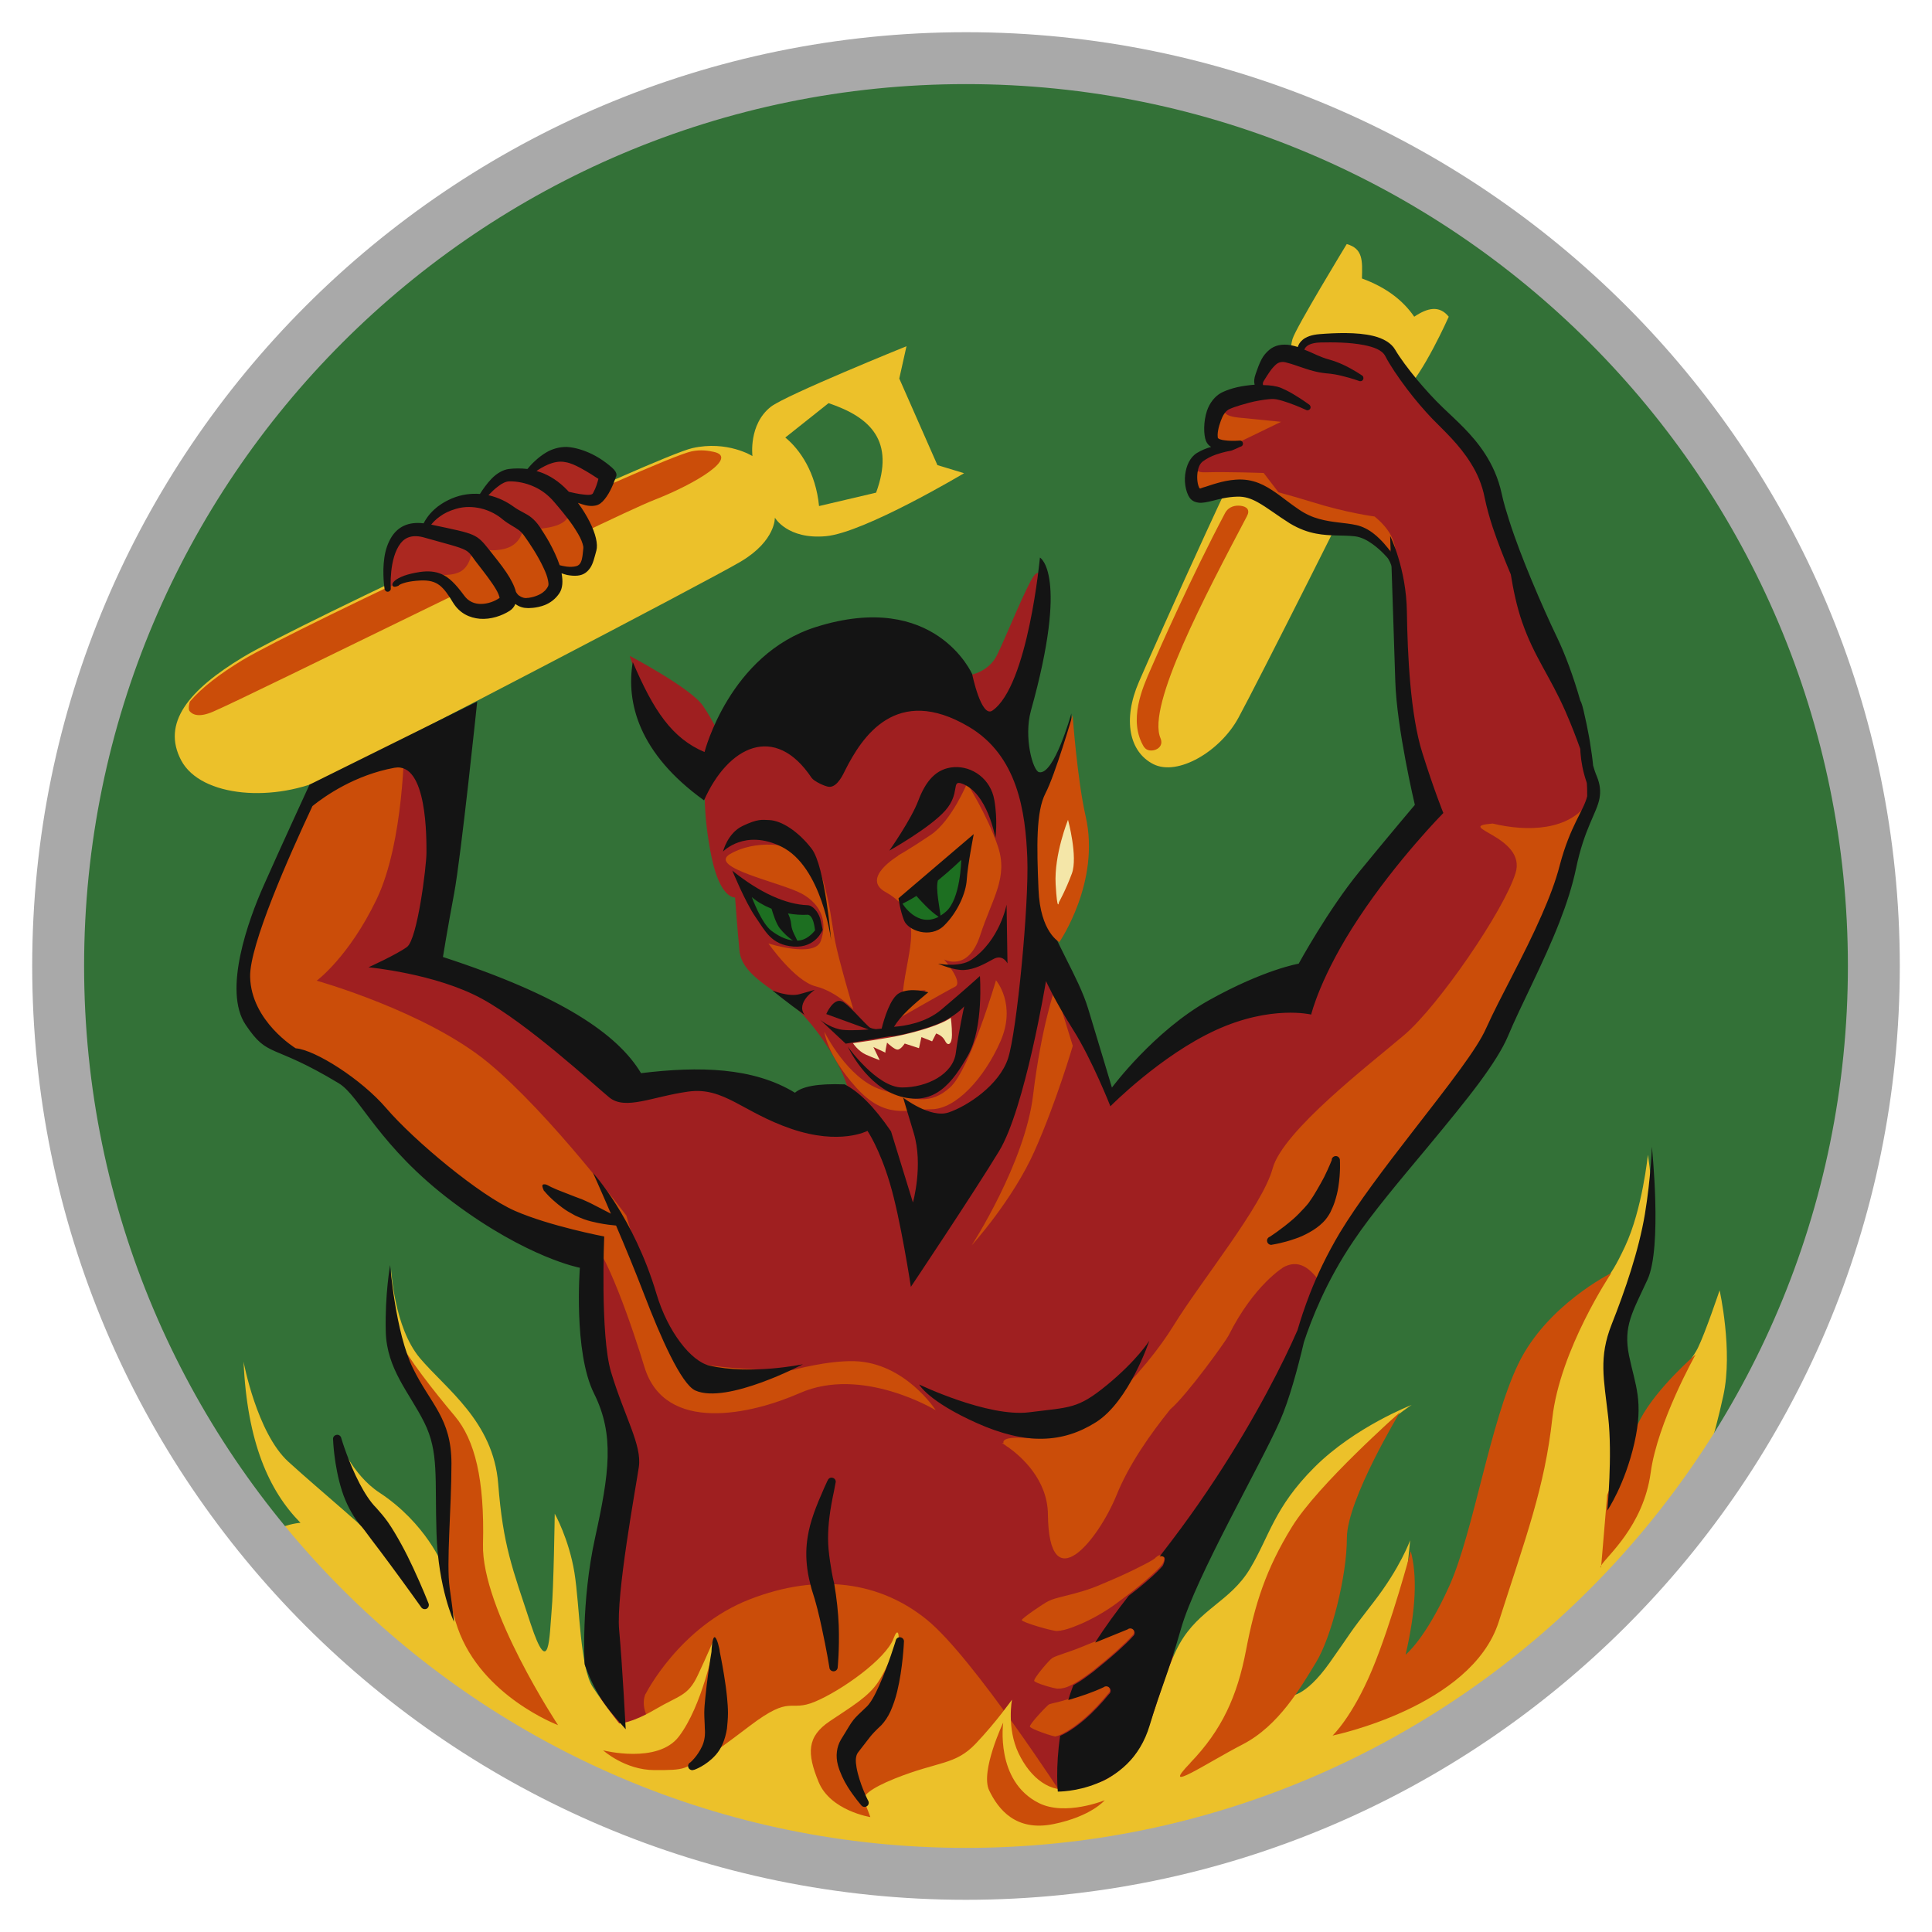 <?xml version="1.0" encoding="UTF-8"?>
<svg id="Layer_7" data-name="Layer 7" xmlns="http://www.w3.org/2000/svg" width="150" height="150" viewBox="0 0 150 150">
  <defs>
    <style>
      .cls-1 {
        fill: #ecc12a;
      }

      .cls-1, .cls-2, .cls-3, .cls-4, .cls-5, .cls-6, .cls-7, .cls-8, .cls-9 {
        stroke-width: 0px;
      }

      .cls-1, .cls-2, .cls-3, .cls-4, .cls-5, .cls-6, .cls-7, .cls-9 {
        fill-rule: evenodd;
      }

      .cls-2 {
        fill: #cb4d09;
      }

      .cls-3 {
        fill: #1d6f21;
      }

      .cls-4 {
        fill: #141414;
      }

      .cls-5 {
        fill: #f4e6a8;
      }

      .cls-6 {
        fill: #ab2820;
      }

      .cls-7 {
        fill: #a9a9a9;
      }

      .cls-8 {
        fill: #337137;
      }

      .cls-9 {
        fill: #9f1f20;
      }
    </style>
  </defs>
  <g id="squad_usa_pilot_assaulter_3_icon">
    <circle class="cls-8" cx="75" cy="75" r="69.12" transform="translate(-15.23 130.76) rotate(-76.72)"/>
    <path class="cls-1" d="m89.55,59.33c-1.88-.95-2.4-3.45-1.12-6.4,1.28-2.95,9.15-20.61,10.35-21.94,1.2-1.33,1.92-1.74,1.92-1.74,0,0-.76-1.55-.35-2.93.27-.9,4.21-7.37,4.21-7.37,1.27.35,1.22,1.3,1.18,2.67,1.88.69,3.19,1.7,4.06,2.97,1.02-.69,1.95-.91,2.68,0,0,0-2.02,4.55-3.48,5.81-1.47,1.26-2.34,1.92-2.34,1.92,0,0,.71.9-.11,2.76-.82,1.86-8.97,18.03-10.4,20.65-1.42,2.62-4.72,4.55-6.6,3.6Z"/>
    <path class="cls-2" d="m88.84,58.03c-1.3-2.07-.1-4.7.48-6.03.71-1.63,3.14-7.15,5.79-12.16.29-.54.83-.62,1.22-.57.49.06.74.33.48.81-3.21,6.1-7.79,14.72-6.71,17.23.38.89-.92,1.24-1.25.71Z"/>
    <path class="cls-9" d="m48.93,50.94s4.73,2.5,5.65,3.86c.92,1.36,1.36,2.44,1.36,2.44l19.4-4.84s1.41-.22,2.06-1.52c.65-1.3,2.39-5.65,2.93-6.25.54-.6,1.52.6.98,3.21-.54,2.61-1.63,8.86-1.63,8.86l1.59,16.9c2.07,3.47,3.59,7.14,4.99,11.89,1.14-1.55,2.16-3.04,6.16-5.95,3.33-1.62,5.94-2.45,8.17-2.85,2.92-5.34,6.18-10.06,10.29-13.16,0,0-.64-1.8-1.38-8.28-.74-6.47-1.17-11.88-1.17-11.88l-2.44-1.91s-2.95-.47-4.34-.91c-1.39-.43-3.65-2.17-3.65-2.17l-2.3-.52-2.61.48s-.74-.97-.59-1.53c.16-.56.6-1.22.6-1.22l1.8-.8s-.42-.02-.65-.93c-.22-.91.38-2.14,1.09-2.65.71-.51,2.65-.82,2.65-.82,0,0-.29-.13.02-1,.31-.87.65-1.71,1.29-1.85.65-.13,1.54-.04,1.54-.04,0,0,.22-1.2,1.31-1.31,1.09-.11,3.85.2,3.85.2,0,0,1.42.23,1.77.66.35.43,1.83,2.82,2.87,3.91,1.04,1.09,3.68,3.16,4.3,4.93.63,1.77,3.27,9.21,3.27,9.21,0,0,.94,3.55,2.19,6.19,1.25,2.64,2.81,7.46,2.81,7.46.74,1.88.76,3,.28,3.6,0,0-4.55,13.91-8.29,19.09-3.74,5.18-7.98,12.05-10.02,14.18-2.04,2.12-3.99,8.66-3.99,8.66,0,0-9.76,18.51-9.76,21.05s-1.61,14.26-1.61,14.26c0,0-2.97,3.14-12.65,2.72-9.68-.42-30.31-6.54-30.31-6.54,0,0-.59-9.59.34-14.86s2.55-6.54,1.27-9.17c-1.27-2.63-1.87-3.14-2.12-6.37-.25-3.23-.51-7.89-.51-7.89,0,0-7.13-2.12-10.87-5.35-3.74-3.23-7.47-8.15-7.47-8.15,0,0-2.63-.85-4.92-2.8-2.29-1.95-3.4-3.82-3.06-6.03.34-2.21,3.31-9.68,3.9-11.29.59-1.61,1.95-3.31,1.95-3.31l10.53-3.82-2.55,18,10.87,5.43,4.16,4.67,7.89-.42c3.55,1.47,7.04,2.54,10.36,2.38,0,0-.34-1.36-.93-2.97-.59-1.61-2.46-4.5-4.16-5.86-1.7-1.36-3.86-2.37-4.03-4.15-.17-1.78-.34-4.13-.34-4.13,0,0-1.15.15-1.83-3.16-.68-3.31-.51-5.54-.51-5.54-2.25-2.2-4.25-5.32-5.83-10.01Z"/>
    <path class="cls-2" d="m81.97,134.82c-.15.03-1.97-.58-2.01-.77-.04-.19,1.38-1.69,1.5-1.73.31-.1.62-.15.93-.24,1.19-.33,2.26-.67,3.23-1.13.15-.12.37-.09.48.06.12.15.09.37-.06.48-.56.68-1.17,1.35-1.93,2-.48.41-.99.79-1.57,1.09-.18.1-.37.19-.58.23Zm.17-3.71c-.32-.01-1.75-.43-1.84-.6-.09-.17,1.19-1.67,1.41-1.79.21-.12.49-.2.81-.32.37-.14.8-.26,1.3-.47l3.67-1.48c.15-.12.36-.09.48.05.12.15.09.36-.05.48-.27.31-.7.72-1.19,1.16-.64.58-1.35,1.15-1.88,1.58-.58.44-1.06.78-1.5,1.02-.27.14-.51.26-.74.31-.16.04-.31.06-.45.05Zm-.23-54.37l1.38,4.46s-1.27,4.35-2.97,8.17c-1.7,3.82-4.88,7.32-4.88,7.32,0,0,4.14-6.37,4.77-11.67.64-5.31,1.7-8.28,1.7-8.28Zm-17.91,3.36s1.78,3.65,4.41,4.5c2.63.85,3.82,1.19,5.35-.17,1.53-1.36,3.57-8.32,3.57-8.32,0,0,1.61,1.87.34,4.75-1.27,2.89-3.48,5.26-5.35,5.26s-3.57.85-5.86-1.7c-2.29-2.55-2.46-4.33-2.46-4.33Zm-7.3-13.8c1.8-1.06,4.77-.96,6.26.32.36.31.62.78.81,1.34.62,1.79.85,3.99,1.06,5.08.27,1.43,1.42,5.32,1.42,5.32,0,0-1.29-1.37-2.92-1.78-1.63-.41-3.67-3.33-3.67-3.33,0,0,3.6,1.15,4.07-.2.48-1.36.14-2.78-1.49-3.67-1.63-.88-7.35-2.02-5.55-3.08Zm13.03.12s.93-.51,2.55-1.61c1.61-1.1,2.8-3.99,2.8-3.99,0,0,1.53,2.38,2.38,4.84.85,2.46-.42,4.07-1.36,6.96s-2.8,1.87-2.8,1.87c0,0,1.53,1.78.85,2.12-.68.34-4.24,2.38-4.24,2.38l1.97-2.12-1.78.13c.36-3.36,1.81-5.98-1.36-7.75-1.92-1.08,1-2.81,1-2.81Zm-38.34-8.85s0,7.79-2.16,12.27c-2.16,4.48-4.64,6.3-4.64,6.3,0,0,8.51,2.39,13.32,6.37,4.81,3.98,10.72,11.87,10.72,11.87,0,0,2.53,8.91,3.38,10.5.85,1.59,9.55,1.49,9.55,1.49,0,0,2.64-.74,4.76-.69,3.96.11,6.33,3.81,6.33,3.81,0,0-5.71-3.47-10.56-1.33-3.77,1.66-10.48,3.18-12.06-2.04-.81-2.68-3.1-9.53-4.47-10.17-1.38-.64-6.81-.3-10.74-4.01s-7.32-7.43-7.32-7.43c0,0-5.43-3.03-7.34-4.83-1.91-1.8-.94-6.84-.94-6.84l4.78-11.35,7.39-3.91Zm71.3,42.23c-.69-.93-1.58-2.17-3.01-1.43,0,0-2.31,1.35-4.3,5.33-.24.47-3.22,4.61-4.52,5.72-1.56,1.93-3.21,4.29-4.15,6.61-1.44,3.56-5.28,8.3-5.35,1.54-.03-2.71-2.09-4.5-3.07-5.2-.09-.05-.17-.1-.23-.16-.17-.12-.28-.17-.28-.17,0,0,.05,0,.14,0-.12-.3.44-.52,1.93-.38,4.11.4,9.15-5.31,11.27-8.75,2.12-3.45,6.9-9.28,7.69-12.2.8-2.92,7.56-8.09,10.21-10.35,2.65-2.25,7.72-9.63,8.64-12.55.93-2.92-4.95-3.61-1.77-3.87,2.69.65,5.98.57,7.47-1.72v.1s-.31.95-.84,2.44c-.85,2.31-2.09,5.61-3.29,8.58-1.32,3.12-2.79,6.17-4.16,8.06-3.74,5.18-7.98,12.05-10.02,14.18-.86.9-1.7,2.58-2.39,4.22Zm-52.56,31.71s2.62-5.21,8.06-7.33c5.44-2.12,10.21-1.33,13.79,1.59,3.58,2.92,10.64,13.83,10.64,13.83,0,0-14.46,1.72-24.41-1.46-9.95-3.18-8.09-6.63-8.09-6.63Zm39.57-10.56c.64-.58.89.06.5.55-.2.25-.56.61-1.33,1.27-.56.49-1.32,1.08-2.37,1.85-.9.63-1.79,1.12-2.63,1.48-.43.18-.83.34-1.23.44-.2.05-.39.08-.57.09-.33.02-2.73-.67-2.74-.85,0-.13,1.72-1.31,2.07-1.47.15-.07.31-.14.49-.19.23-.07.49-.13.75-.2.88-.22,1.88-.47,2.93-.94,1.15-.48,2-.87,2.64-1.19.84-.42,1.3-.66,1.49-.83Z"/>
    <path class="cls-1" d="m67.03,139.74c0-.3.42-.84,2.46-1.66,3.4-1.36,4.67-1.02,6.28-2.72,1.61-1.7,2.8-3.4,2.8-3.4,0,0-.42,2.21.51,4.16.93,1.95,2.51,3.17,4.25,2.73,1.99-.5,2.28-.17,4.31-2.08,1.73-1.63,2.41-6.42,3.94-9.14,1.53-2.72,3.93-3.28,5.46-5.82,1.53-2.55,1.87-4.75,5.01-7.89,3.14-3.14,7.55-4.84,7.55-4.84,0,0-4.33,2.72-5.01,6.37-.68,3.65-.76,6.96-1.19,9.59-.42,2.63-3.31,6.62-3.31,6.62,0,0,1.17.22,3.14-2.56,1.97-2.78,1.29-1.97,3.4-4.69,2.11-2.72,2.85-4.82,2.85-4.82,0,0-.2,2.44-.54,4.35-.34,1.9-.07,2.17-.88,5.09-.81,2.92,1.63,1.97,3.5-.91,1.87-2.89,4.33-9.85,5.18-13.5.85-3.65,1.02-7.39,4.41-11.29,3.4-3.9,3.65-3.65,5.01-6.54s1.78-7.13,1.78-7.13c0,0,1.02,5.6-.68,9.42-1.7,3.82-2.63,5.94-2.04,8.15.59,2.21.14,7.38.14,7.38,0,0,.93.34,2.38-3.14,1.44-3.48,3.48-5.6,4.07-6.79.59-1.19,1.7-4.5,1.7-4.5,0,0,1.05,4.69.29,8.17-.34,1.56-.77,3.27-1.33,5.01-12.4,18.53-33.53,30.74-57.48,30.74-21.54,0-40.79-9.88-53.47-25.34.8-.46,1.81-.53,1.81-.53-2.45-2.48-4.14-6.27-4.42-12.51,0,0,1.03,5.54,3.48,7.77,2.44,2.23,6.63,5.65,7.61,6.9.98,1.25,1.52,1.96,1.52,1.96,0,0-3.8-5.05-4.35-6.41-.54-1.36-.87-4.13-.87-4.13,0,0,1.03,2.68,3.15,4.07,3.64,2.39,4.94,5.7,4.94,5.7,0,0,.22-3.86.33-5.54.11-1.68-.16-4.89-1.52-6.74s-2.34-3.15-2.61-4.78c-.27-1.63-.22-5.98-.22-5.98,0,0,.22,4.51,2.23,6.9,2.01,2.39,5.7,4.91,6.08,9.75.38,4.84,1.1,6.57,2.52,10.88,1.47,4.45,1.46.87,1.62-.91.17-1.78.25-7.64.25-7.64,0,0,1.1,1.95,1.53,4.58.42,2.63.42,7.39,1.44,8.91,1.02,1.53,2.04,2.8,2.04,2.8,0,0,.93,0,2.8-1.1,1.87-1.1,2.53-1.02,3.29-2.63.76-1.61,1.29-2.88,1.29-2.88,0,0,.37.66.53,2.74.29,3.79-1.78,6.94-1.78,6.94,0,0,.58-.28,4-2.88,3.28-2.49,3.02-1.03,5.06-1.88s5.52-3.31,6.11-4.92c.59-1.61.68,1.36-.85,3.99-1.53,2.63-2.63,2.8-2.72,4.67-.07,1.47.81,3.19,1.19,3.87,0,.2.17.29.17.29,0,0-.07-.11-.17-.29Z"/>
    <path class="cls-2" d="m94.11,33.34s.01-.06.02-.09c.16-.65,1.01-1.6,1.04-1.64-.03.03-.56.65.98.81,1.58.16,3.31.33,3.31.33l-3.26,1.58-2.02.73c.36-.15.64-.25.64-.25,0,0,.17-.03-.25-.42-.15-.14-.28-.24-.36-.35-.02-.06-.04-.13-.06-.2-.04-.16-.05-.33-.05-.5Zm.08,1.72c-.19.08-.41.17-.63.28,0,0,0,0,.01-.01l.47-.21.15-.05Zm-.63.28c-.33.3-1.41,1.38.04,1.33,1.68-.05,4.51.05,4.51.05l1.15,1.5c.77.21,1.64.46,2.55.74,2.77.87,4.91,1.14,4.91,1.14,1.15.94,1.51,1.8,1.61,2.5,0,0-.26.1-.72.2l-1.71-1.34s-2.95-.47-4.34-.91c-1.39-.43-3.65-2.17-3.65-2.17l-1.55-.35.05-.13c-.17,0-.34.01-.5.03l-.31-.07-2.61.48s-.11-.14-.23-.34c-.14-.35-.29-.79-.36-1.19.13-.45.44-.97.56-1.15.18-.11.39-.21.6-.31Z"/>
    <path class="cls-1" d="m60.96,33.96c1.17.95,2.38,2.75,2.63,5.33l4.43-1.04c1.47-4.01-.42-5.85-3.69-6.95l-3.36,2.67ZM14.07,59.04c-1.53-2.89.55-5.46,4.83-8.04,4.28-2.58,32.14-15.6,34.86-16.21,2.72-.61,4.66.62,4.66.62,0,0-.32-2.46,1.43-3.83,1.14-.9,10.53-4.7,10.53-4.7l-.56,2.51,2.96,6.72,2.07.63s-7.74,4.62-10.73,4.89c-2.99.27-3.96-1.44-3.96-1.44,0,0,.08,1.78-2.63,3.4-2.72,1.61-27.84,14.69-32,16.72-4.16,2.04-9.93,1.61-11.46-1.27Z"/>
    <path class="cls-2" d="m14.7,55.17c-.09-.12-.02-.63.07-.73.92-1.07,2.3-2.12,4.04-3.18,4.28-2.58,32.14-15.6,34.86-16.21.75-.17,1.4-.04,1.73.03,1.97.41-1.29,2.44-4.62,3.74-3.33,1.29-31.37,15.21-34.23,16.43-1.04.45-1.59.29-1.86-.08Z"/>
    <path class="cls-6" d="m30.12,45.66s1.75-1.14,2.95-.92c1.2.22,2.09,1.22,2.73,1.89.64.67,1.39,1,2.11.78.72-.22,1.7-1.08,1.7-1.08,0,0,.64.42,1.45.42s2.03-.5,2.17-1.03c.14-.53-.17-1.53-.17-1.53,0,0,1.11.36,1.72.14s1.11-1.06,1.11-1.72-1.75-3.7-1.75-3.7l.36-.28s1.17.47,1.67.2c.5-.28,1.08-1.89,1.08-1.89,0,0-1.95-2.03-3.64-1.64-1.7.39-2.5,1.47-2.5,1.47,0,0-1.5-.36-2.25.39-.75.75-1.22,1.58-1.22,1.58,0,0-2.14.03-2.92.56-.78.53-1.67,1.89-1.67,1.89,0,0-1.06-.54-1.92.39-1.33,1.43-1,4.09-1,4.09Z"/>
    <path class="cls-2" d="m33.98,45.07l-.14-.47s1.42.22,2.11-.36c.7-.58.72-1.75.72-1.75,0,0,1.39.47,2.64.08,1.25-.39,1.31-1.61,1.31-1.61,0,0,.22.31,1.95,0,1.72-.31,1.61-1.14,1.61-1.14,0,0,.7.59,1.17,1.37.12.25.23.49.32.71,0,.01,0,.03.01.04.27.64.16,1.74-.57,2.19-.11.09-.23.15-.35.2-.61.22-1.72-.14-1.72-.14,0,0,.31,1,.17,1.53-.14.53-1.36,1.03-2.17,1.03s-1.45-.42-1.45-.42c0,0-.97.86-1.7,1.08-.72.22-1.47-.11-2.11-.78-.46-.48-1.06-1.15-1.81-1.56Z"/>
    <path class="cls-2" d="m77.89,133.74s-.65,4.54,2.77,6.25c2.06,1.03,5.11-.22,5.11-.22,0,0-1.03,1.25-3.97,1.85-2.93.6-4.29-1.14-5-2.61-.71-1.47,1.09-5.27,1.09-5.27Zm-10.31,7.34s-3.1-.49-4.02-2.72c-.92-2.23-.92-3.53.87-4.73,1.79-1.2,2.99-1.9,3.75-3.04.76-1.14,1.41-2.93,1.41-2.93,0,0,.11,2.83-.98,4.18-1.09,1.36-3.75,3.53-2.83,5.16.92,1.63,1.79,4.07,1.79,4.07Zm-20.74-5.18s4.23,1.08,5.87-1.08c1.82-2.39,2.7-6.97,2.7-6.97,0,0,.34,6.52-.77,8.05-1.1,1.53-1.53,1.53-3.82,1.53s-3.99-1.53-3.99-1.53Zm-3.51-1.96s-5.93-2.23-7.79-7.53c-1.86-5.31-.7-11.04-1.36-13.95-.4-2.95-3.13-5.57-3.3-8.62.73,1.54,2.86,4.24,4.42,6.09,1.57,1.86,2.33,4.93,2.2,9.97-.13,5.04,5.84,14.06,5.84,14.06Zm66.19-13.54c.52,1.89.43,4.54-.39,8.07,0,0,1.53-1.19,3.4-5.35,1.87-4.16,3.14-12.65,5.35-17.23,2.21-4.58,7.22-7.05,7.22-7.05,0,0-3.99,5.94-4.58,11.29-.59,5.35-2.04,9.17-4.16,15.79-2.12,6.62-12.9,8.83-12.9,8.83,0,0,1.53-1.44,3.06-5.09,1.53-3.65,3.02-9.26,3.02-9.26Zm-17.11,16.47c2.46-2.55,3.65-5.18,4.33-8.74s1.53-6.28,3.57-9.59c2.04-3.31,8.38-8.89,8.38-8.89,0,0-4.12,6.8-4.12,9.77s-1.2,7.69-2.39,9.64c-1.19,1.95-2.89,4.92-5.69,6.37-2.8,1.44-6.54,3.99-4.07,1.44Zm31.91-15.33v.17c-.05-.03-.04-.09,0-.17Zm0,0l.46-5.46s1.29-3.46,2.58-5.91c1.29-2.44,4.29-5.01,4.29-5.01,0,0-2.96,5.25-3.49,9.17-.57,4.19-3.47,6.53-3.84,7.21Z"/>
    <path class="cls-4" d="m53.89,137.4c-.16.08-.35.01-.43-.14-.08-.16-.02-.35.14-.43,0,0,.55-.46.92-1.27.17-.38.25-.83.2-1.39,0-.35-.04-.75-.04-1.17,0-.38.04-.78.08-1.18.06-.63.14-1.24.21-1.78.14-1.04.27-1.79.27-1.79,0-.18.06-1.13.24-1.14.18,0,.4.94.4,1.12,0,0,.16.74.33,1.79.09.55.18,1.16.24,1.79.04.41.07.81.07,1.2,0,.44-.05.86-.08,1.21-.14.86-.43,1.53-.86,2.02-.77.87-1.69,1.17-1.69,1.17Zm13.5,2.38c.1.15.07.35-.08.45-.15.1-.35.07-.45-.08,0,0-.53-.6-1.04-1.41-.32-.51-.6-1.11-.76-1.68-.2-.73-.1-1.42.22-1.98.57-.91.71-1.21,1-1.57.19-.23.44-.47.9-.9.41-.34.76-1.03,1.09-1.77.72-1.62,1.27-3.45,1.27-3.45.03-.18.19-.3.37-.27.18.03.3.19.27.37,0,0-.08,2.01-.52,3.82-.13.56-.32,1.09-.52,1.55-.2.44-.45.8-.7,1.07-.52.49-.71.7-.91.95-.2.25-.41.54-.89,1.15-.24.29-.22.73-.14,1.19.22,1.25.89,2.56.89,2.56Zm57.4-22.49s.41-4.28.07-7.27-.75-4.62.27-7.2c1.02-2.58,2.1-5.7,2.58-8.56.47-2.85.54-5.23.54-5.23,0,0,.82,7.81-.34,10.32-1.15,2.51-1.9,3.6-1.43,5.91.48,2.31,1.15,3.53.41,6.79-.75,3.26-2.1,5.23-2.1,5.23Zm-98.93-5.52c-.03-.18.09-.34.27-.37.18-.03.34.09.37.27,0,0,.52,1.79,1.42,3.51.37.7.79,1.39,1.31,1.91.28.31.59.67.89,1.09.36.52.71,1.12,1.05,1.74.33.6.63,1.21.9,1.79.71,1.52,1.19,2.75,1.19,2.75.08.16.02.35-.13.44-.16.08-.35.02-.44-.13,0,0-1.13-1.59-2.41-3.32-.48-.66-.99-1.32-1.45-1.93-.34-.46-.65-.89-.95-1.22-.56-.71-1.03-1.61-1.33-2.55-.63-1.98-.69-3.99-.69-3.99Zm12.07-73.32c.8.18,1.46.54,1.89.85.58.43,1.03.54,1.47.91.2.17.4.38.6.67.18.28.47.71.76,1.23.3.55.6,1.17.8,1.77.14.04.33.08.54.11.24.03.5.03.74-.03.19-.05.29-.16.36-.3.14-.28.15-.66.2-1.1.01-.1-.02-.22-.06-.35-.09-.31-.28-.67-.53-1.06-.26-.43-.6-.87-.96-1.32-.23-.28-.46-.57-.71-.85-.48-.57-1.01-.94-1.53-1.18-.69-.32-1.37-.43-1.93-.43-.29,0-.6.16-.88.38-.29.21-.55.47-.77.7Zm-4.46,2.28c1.85.39,2.69.56,3.21.79.55.24.8.54,1.31,1.18.37.48.91,1.12,1.33,1.75.35.52.62,1.05.73,1.48.01.05.16.26.23.3.24.17.46.23.67.19.02,0,.03,0,.05,0,0,0,.47-.04.94-.29.24-.13.46-.32.61-.61.06-.12.03-.27,0-.44-.05-.3-.18-.63-.34-.97-.44-.96-1.12-1.97-1.46-2.44-.17-.25-.33-.41-.49-.53-.37-.27-.76-.43-1.24-.82-.36-.31-.96-.68-1.7-.85-.58-.13-1.23-.17-1.93.04-.52.15-.93.36-1.24.59-.31.22-.53.45-.67.63Zm8.19-4.16c.1.03.21.06.32.1.7.25,1.41.7,2.08,1.4.03.04.07.07.1.11.25.06.74.18,1.2.22.26.03.5.04.63-.05.05-.03.07-.11.11-.18.08-.14.15-.32.21-.49.06-.17.11-.35.15-.5-.14-.09-.32-.21-.53-.34-.26-.16-.55-.34-.87-.51-.38-.2-.77-.39-1.17-.45-.47-.1-.95.02-1.37.2-.34.15-.64.33-.87.49Zm-10.69,8.89s-.37.19-.47.04c-.14-.22.19-.44.21-.46.1-.08.31-.21.69-.35.29-.1.67-.2,1.19-.28.68-.1,1.2-.04,1.66.15.62.26,1.13.79,1.78,1.67.35.49.83.66,1.3.66.55,0,1.09-.21,1.46-.47-.01-.05-.05-.2-.09-.29-.11-.26-.29-.55-.49-.84-.42-.62-.95-1.27-1.32-1.76-.31-.43-.44-.65-.78-.83-.49-.25-1.31-.44-3.15-.96-.89-.26-1.48-.04-1.85.43-.93,1.19-.77,3.5-.77,3.5.02.13-.08.25-.21.27-.13.02-.25-.08-.27-.21,0,0-.2-1.21-.02-2.43.08-.58.27-1.16.57-1.63.47-.73,1.24-1.19,2.48-1.04.13-.26.37-.65.81-1.06.33-.31.78-.61,1.38-.87.76-.32,1.5-.4,2.18-.35.21-.33.53-.8.91-1.19.4-.41.88-.69,1.34-.75.43-.05.92-.06,1.44,0,.25-.31.79-.89,1.47-1.29.48-.28,1.03-.43,1.6-.42.66.04,1.36.27,1.97.57.32.16.6.33.84.5.33.23.58.44.69.54.53.46.29.74.29.74,0,0-.29.9-.71,1.5-.2.29-.42.53-.65.63-.24.11-.6.14-1.01.04-.19-.05-.38-.11-.57-.18.37.5.68,1.01.92,1.49.45.9.65,1.71.51,2.22-.15.54-.25,1-.47,1.33-.22.32-.5.56-.98.61-.27.03-.55,0-.82-.05-.15-.04-.3-.08-.43-.13.12.62.08,1.16-.16,1.53-.3.46-.71.76-1.13.93-.68.27-1.34.24-1.34.24-.31,0-.64-.08-.96-.32-.09.22-.23.4-.45.54-.58.37-1.45.68-2.31.61-.78-.07-1.56-.41-2.08-1.26-.37-.62-.68-1.05-1.03-1.33-.39-.3-.84-.41-1.5-.38-.47.02-.83.08-1.09.14-.31.08-.49.16-.57.22-.01,0-.02.01-.03.02Zm33.29,69.49c.05-.17.23-.27.4-.21.17.05.27.23.21.4l-.12.63c-.31,1.45-.46,2.56-.46,3.68,0,.57.06,1.13.15,1.75.08.54.17,1.12.33,1.77.19,1.11.31,2.23.35,3.24.06,1.84-.08,3.22-.08,3.22,0,.18-.14.33-.32.33-.18,0-.33-.14-.33-.32,0,0-.21-1.33-.59-3.07-.2-.93-.44-1.96-.78-2.97-.15-.57-.28-1.09-.34-1.59-.12-.9-.1-1.71.03-2.5.19-1.19.63-2.32,1.28-3.79l.26-.57Zm-4.29-38.05s1.27.53,2.13.28c.85-.24,1.16-.33,1.16-.33,0,0-1.5.99-.79,1.95-1.29-.91-2.5-1.9-2.5-1.9Zm-3.83-10.8s.35-1.43,1.53-1.98c1.18-.56,1.48-.47,2.05-.45.94.03,2.26.87,3.3,2.23,1.04,1.36,1.51,7.12,1.51,7.12,0,0-.71-5.75-3.87-7.29-2.84-1.39-4.52.38-4.52.38Zm16.72,8.72s1.64.32,2.55-.3c2.23-1.52,2.74-4.29,2.74-4.29l.07,4.57s-.36-.76-1.11-.33c-.76.42-1.45.79-2.25.84s-2-.48-2-.48Zm-3.81-8.78s1.7-2.42,2.25-3.89c.56-1.47,1.36-2.5,2.78-2.59,1.42-.08,2.84.92,3.12,2.56.28,1.64.08,2.94.08,2.94,0,0-.59-3.5-2.59-4.22-.87-.31-.1.72-1.29,2.08-1.2,1.36-4.35,3.12-4.35,3.12Zm.71,3.7l5.84-4.98s-.48,2.46-.54,3.52-.72,2.56-1.77,3.59c-1.06,1.03-2.8.37-3.1-.41-.31-.78-.43-1.71-.43-1.71Zm-12.91-2.15c2.14,1.73,4.17,2.63,5.85,2.69.41.01.82.53.97,1.01.07.23.2.9.2.9,0,0-.53,1.43-2.26,1.3-1.74-.13-2.18-1.19-2.97-2.32-.78-1.13-1.79-3.59-1.79-3.59Zm46.54,22.45c.02-.18.19-.3.36-.28.18.02.3.19.28.36,0,0,.06.87-.12,2.03-.06.39-.16.79-.3,1.21-.09.27-.21.52-.33.78-.15.27-.33.54-.57.77-.3.3-.67.56-1.05.77-.37.21-.75.38-1.12.5-.96.34-1.74.45-1.74.45-.17.06-.35-.03-.41-.2-.06-.17.03-.35.2-.41,0,0,.89-.57,1.81-1.37.31-.27.6-.58.88-.88.16-.18.32-.35.44-.55.21-.29.38-.58.55-.87.19-.34.38-.65.53-.95.39-.79.61-1.36.61-1.36Zm-32.03,17.45s5.34,2.56,8.54,2.16c3.19-.41,3.75-.23,6.06-2.13,2.31-1.9,3.27-3.42,3.27-3.42,0,0-1.56,4.69-4.14,6.32-2.58,1.63-5.43,1.77-9.24.07-3.8-1.7-4.48-2.99-4.48-2.99Zm-2.19-27.05l-3.51.59-2-1.87s.65.56,1.54.76c.43.1,1.38.07,2.24.01l-3.29-1.2s.56-1.31,1.25-.97c.47.23,1.35,1.29,2.05,1.95.15.14.37.16.55.19.16-.01.31-.03.45-.04.18-.72.67-2.39,1.37-2.76.89-.47,2.25-.06,2.25-.06-1.17.98-2.1,1.76-2.66,2.68.84-.06,2.46-.31,3.67-1.33,1.7-1.43,3-2.61,3-2.61,0,0,.3,3.96-.91,6.13-1.22,2.17-2.61,3.96-5.26,3.22-2.65-.74-4.09-3.87-4.09-3.87,0,0,2.26,3.17,4.22,3.17s3.96-1.04,4.17-2.69c.22-1.65.65-3.61.65-3.61,0,0-.64.8-2.16,1.41-.7.28-2.77.9-3.53.91Zm-33.92,45.48s-1.22-2.58-1.36-6.86c-.14-4.28.2-6.32-.95-8.62-1.15-2.31-2.92-4.14-2.99-7.06-.07-2.92.34-5.16.34-5.16,0,0,.41,5.23,1.77,8.01,1.36,2.78,2.99,3.87,2.99,7.4s-.41,7.74-.14,9.64c.27,1.9.34,2.65.34,2.65Zm57.82-88.06s.09.07.11.07c.06-.02.15-.06.22-.08.3-.08.68-.23,1.13-.35.41-.12.88-.22,1.41-.26.66-.05,1.25.05,1.8.27.46.18.91.46,1.37.78.52.37,1.06.81,1.71,1.25.55.38,1.08.61,1.6.75,1.03.29,2,.28,2.9.48.49.11.96.36,1.37.69.59.47,1.05,1.06,1.28,1.37-.03-.76-.04-1.22-.04-1.22,0,0,1.25,2.5,1.3,5.87.05,3.37.27,8.04,1.2,10.97.92,2.93,1.63,4.67,1.63,4.67,0,0-3.59,3.64-6.57,8.15-2.99,4.51-3.69,7.5-3.69,7.5,0,0-3.1-.76-7.39,1.2-4.29,1.96-8.2,5.92-8.2,5.92,0,0-1.41-3.59-2.88-5.92s-2.12-3.8-2.12-3.8c0,0-1.63,9.89-3.64,13.2-2.01,3.31-6.85,10.54-6.85,10.54,0,0-.81-5.32-1.63-8.04-.81-2.72-1.74-4.07-1.74-4.07,0,0-2.12,1.14-5.92-.16-3.8-1.3-5.22-3.27-7.99-2.89-2.77.38-4.89,1.48-6.14.45-1.25-1.03-6.3-5.7-9.89-7.66-3.59-1.96-8.8-2.44-8.8-2.44,0,0,2.17-.98,2.99-1.58.81-.6,1.51-6.27,1.51-7.3s.08-7.08-2.49-6.61c-3.05.56-5.36,2.17-6.36,2.97-1.8,3.84-4.89,10.79-4.84,13.25.07,3.46,3.54,5.56,3.54,5.56,1.51.12,5.09,2.39,7.02,4.64,2.19,2.55,7.28,6.79,10,7.98,2.72,1.19,6.93,1.99,6.93,1.99,0,0-.32,7.68.53,10.52,1.05,3.49,2.41,5.67,2.16,7.37-.25,1.7-1.78,9.93-1.53,12.65.25,2.72.51,7.72.51,7.72-1.11-1.28-2.24-2.36-3.19-5.04,0,0-.29-4.81.81-9.82,1.1-5.01,1.53-7.98-.08-11.21-1.61-3.23-1.1-9.76-1.1-9.76,0,0-4.07-.76-9.85-5.09-5.77-4.33-7.21-8.23-8.86-9.23-5.28-3.19-5.46-1.9-7.24-4.55-1.78-2.65.22-8.15,1.4-10.8,1.17-2.65,3.56-7.84,3.56-7.84l13.02-6.45s-1.25,12.01-1.79,14.89c-.54,2.88-.87,4.94-.87,4.94,9.23,3.01,13.58,6.01,15.38,9.02,4.51-.55,8.71-.46,11.95,1.52.54-.47,1.69-.73,3.86-.65,1.07.55,2.24,1.66,3.6,3.65l1.7,5.52s.82-2.9.06-5.4c-.45-1.48-.82-2.74-.82-2.74,0,0,2.11,1.63,3.53,1.15,1.43-.48,3.94-2.11,4.62-4.21.68-2.11,1.63-11.95,1.49-15.55-.14-3.6-.75-7.95-4.55-10.19-5.63-3.32-8.29.8-9.59,3.38-.14.28-.59,1.3-1.22,1.29-.31,0-1.2-.43-1.38-.69-2.86-4.29-6.5-2.46-8.36,1.74-5.08-3.65-6.06-7.61-5.53-10.74,1.62,3.79,3.05,5.92,5.57,6.99,0,0,1.93-7.59,8.65-9.71,9.26-2.92,12.13,3.66,12.13,3.66,0,0,.7,3.43,1.57,2.83,2.77-1.91,3.69-11.88,3.69-11.88,0,0,2.28,1.23-.7,11.89-.57,2.06.15,4.66.63,4.77,1.17.27,2.51-4.56,2.51-4.56,0,0,.05,4.01-1.09,6.18-1.14,2.17-1.63,6.52-.98,8.96.65,2.44,2.61,5.27,3.37,7.77s1.85,6.14,1.85,6.14c0,0,3.26-4.4,7.55-6.79,4.29-2.39,6.95-2.83,6.95-2.83,0,0,2.28-4.18,4.73-7.17,2.45-2.99,4.29-5.16,4.29-5.16,0,0-1.41-5.92-1.52-9.62-.07-2.36-.21-6.3-.29-8.83,0-.21-.22-.61-.29-.7,0,0-.49-.6-1.19-1.1-.4-.29-.87-.54-1.36-.6-.94-.11-1.93,0-3.01-.21-.65-.12-1.32-.36-2.04-.79-.99-.62-1.75-1.23-2.51-1.65-.49-.27-.98-.45-1.58-.43-.77.02-1.41.19-1.91.32-.44.11-.8.18-1.07.15-.27-.03-.48-.12-.64-.29-.28-.3-.53-1.11-.42-1.92.09-.66.36-1.31.91-1.65.34-.21.73-.37,1.1-.47-.19-.11-.32-.28-.4-.47-.19-.49-.2-1.49.08-2.34.21-.61.61-1.12,1.1-1.39.24-.12.55-.25.91-.35.41-.12.88-.2,1.35-.25.11-.01.23-.02.34-.03,0-.02,0-.03-.01-.05-.05-.2-.03-.45.09-.79.12-.33.25-.74.45-1.12.15-.29.36-.54.61-.75.41-.34.97-.49,1.71-.35.18.04.35.08.5.13.05-.17.16-.38.38-.56.25-.21.66-.39,1.34-.44,1.14-.09,2.86-.17,4.13.14.79.19,1.41.55,1.71,1.07.38.65,1.01,1.49,1.72,2.35.63.75,1.32,1.51,1.99,2.15.97.94,2.27,2.04,3.26,3.57.57.88,1.04,1.9,1.3,3.1.07.33.16.69.27,1.07.1.34.21.7.33,1.07.46,1.44,1.08,3.04,1.72,4.58.7,1.68,1.42,3.29,2,4.49.58,1.21,1.24,2.95,1.78,4.85.03.06.05.12.08.17.18.4.67,2.9.7,3.25.09.55.17,1.1.22,1.64.08.28.17.56.29.84.26.64.3,1.16.21,1.68-.2,1.15-1.18,2.33-1.83,5.49-.28,1.33-.73,2.72-1.27,4.11-1.26,3.24-3.01,6.48-4.03,8.93-.4.94-1.17,2.16-2.18,3.53-1.12,1.51-2.53,3.22-3.98,4.97-2.13,2.56-4.36,5.18-5.83,7.38-1.06,1.57-1.88,3.1-2.5,4.45-.62,1.35-1.05,2.52-1.33,3.37-.5,2.12-1.15,4.5-1.86,6.12-1.56,3.53-6.52,12.09-7.67,16.09-1.15,4.01-1.58,4.62-2.44,7.53-1.55,5.26-7.14,5.17-7.14,5.17,0,0-.19-1.85.18-4.33.1-.04.19-.09.29-.14.58-.3,1.08-.68,1.57-1.09.76-.65,1.37-1.32,1.93-2,.15-.12.18-.33.06-.48-.12-.15-.33-.18-.48-.06-.83.39-1.74.7-2.74.99.1-.34.22-.69.35-1.03.02-.04.03-.09.05-.13.02,0,.04-.02.06-.03.44-.23.92-.58,1.5-1.02.53-.43,1.24-1.01,1.88-1.58.5-.45.92-.85,1.19-1.16.15-.12.17-.33.05-.48-.12-.15-.33-.17-.48-.05l-2.51,1.02c.75-1.19,1.62-2.37,2.6-3.63.53-.4.96-.75,1.31-1.05.77-.66,1.15-1.06,1.33-1.27.02-.02.26-.54.12-.67-.1-.09-.24-.11-.36-.06.54-.7,1.11-1.44,1.69-2.23,3.8-5.16,6.45-9.98,8.01-13.17.38-.77.71-1.5,1.01-2.18.23-.79.54-1.74.95-2.8.56-1.44,1.33-3.07,2.33-4.75,1.39-2.3,3.5-5.08,5.58-7.76,1.37-1.77,2.72-3.49,3.81-4.99.9-1.24,1.62-2.32,1.99-3.17,1.09-2.42,2.93-5.61,4.31-8.78.57-1.3,1.07-2.59,1.39-3.84.82-3.1,1.86-4.23,2.13-5.36,0-.33,0-.68-.03-1.03-.01-.05-.03-.1-.05-.16-.25-.74-.39-1.5-.44-2.17,0-.11-.02-.22-.02-.32-.32-.9-.71-1.91-1.14-2.89-1.22-2.78-2.43-4.24-3.37-6.95-.43-1.23-.7-2.59-.88-3.7-.53-1.25-1.02-2.51-1.41-3.67-.13-.39-.24-.77-.34-1.13-.11-.41-.21-.8-.28-1.16-.2-1.03-.59-1.91-1.07-2.67-.9-1.46-2.09-2.53-2.98-3.44-.67-.7-1.36-1.51-1.98-2.33-.71-.94-1.33-1.86-1.69-2.56-.25-.47-.9-.7-1.66-.85-1.11-.22-2.44-.22-3.36-.2-.41.01-.7.08-.9.18-.22.11-.32.26-.36.38.38.14.68.29,1,.43.28.12.56.24.94.34.36.1.73.24,1.08.4.81.38,1.44.82,1.44.82.12.06.16.21.1.33-.06.12-.21.16-.33.1,0,0-.55-.2-1.25-.37-.39-.1-.82-.18-1.24-.21-.4-.04-.72-.1-1.02-.18-.36-.09-.68-.2-1.06-.33-.28-.09-.58-.21-.98-.31-.38-.13-.66-.06-.88.13-.37.32-.64.79-.86,1.13-.1.15-.16.25-.16.35,0,.04,0,.08.02.12.55,0,1.05.08,1.4.22.3.13.62.29.92.47.68.4,1.25.82,1.25.82.11.07.15.22.08.33-.07.11-.22.15-.33.08,0,0-.62-.29-1.33-.54-.29-.1-.6-.2-.88-.26-.37-.09-.91-.01-1.48.09-.47.08-.96.22-1.4.35-.33.1-.62.2-.84.3-.32.14-.53.51-.67.9-.19.5-.3,1.04-.23,1.34,0-.01-.03-.01-.03-.01,0,0,.12.1.2.12.12.04.25.07.39.08.53.07,1.1.02,1.1.02.13-.03.26.06.28.19.03.13-.06.26-.19.28,0,0-.65.31-.76.32,0,0-.54.08-1.16.3-.34.12-.7.3-1.01.53-.25.2-.35.51-.4.84-.07.48,0,1,.16,1.25Zm-50.83,54.61s-.2-.39-.11-.48c.08-.08.28-.04.41.04.11.07.34.18.72.34.26.11.58.22.97.38.29.11.6.24.97.37.22.1.44.19.64.29.37.18.7.37,1.01.52.21.11.4.21.58.3-.8-1.87-1.39-3.17-1.39-3.17,0,0,3.17,3.47,4.93,9.4.88,2.95,2.69,5.23,4.1,5.56,3.19.75,7.27-.1,7.27-.1,0,0-5.91,3.12-8.35,2.04-1.11-.49-2.74-4.23-3.97-7.44-.7-1.82-1.49-3.74-2.19-5.37-.33-.03-.81-.08-1.4-.2-.34-.07-.7-.15-1.09-.29-.23-.08-.46-.19-.69-.29-.2-.11-.38-.21-.55-.31-.31-.19-.56-.38-.78-.56-.59-.48-.9-.83-1.05-1.02Z"/>
    <path class="cls-2" d="m83.28,55.54s.35,4.94,1.01,7.84c1.17,5.1-2.04,9.76-2.04,9.76,0,0-1.49-.75-1.62-4.08-.14-3.33-.2-6.04.54-7.47.75-1.43,2.1-6.05,2.1-6.05Z"/>
    <path class="cls-3" d="m72.84,68.34c1.03-.84,1.79-1.58,1.79-1.58,0,0-.04,3.04-1.2,4.03-.14.12-.28.22-.41.3-.04-.51-.41-2.13-.19-2.76Zm.04,2.84c-1.68.88-2.81-1.02-2.81-1.02,0,0,.44-.2,1.08-.6.27.31,1.09,1.22,1.73,1.62Z"/>
    <path class="cls-5" d="m66.23,80.99s2.72-.37,3.94-.66c2.94-.69,3.65-1.31,3.65-1.31,0,0,.09.6.09,1.33s-.31.92-.53.47c-.22-.45-.7-.58-.7-.58l-.31.61-.83-.33-.19.86-1.11-.36s-.31.5-.58.47c-.21-.02-.61-.37-.79-.54-.05.3-.16.7-.12.78l-.94-.44.49,1.02s-.44-.15-1.05-.42c-.62-.27-1.02-.89-1.02-.89Zm2.52.73h.03s-.02.01-.03,0Z"/>
    <path class="cls-3" d="m61.9,73.03c-.08-.23-.43-.74-.47-1.24-.03-.37-.15-.67-.25-.87.51.09,1.04.13,1.55.1.32.06.47.56.55,1.21,0,0-.46.64-1.12.77-.09.02-.17.03-.26.03Zm-2-2.48c.11.37.35,1.14.64,1.52.29.37.71.76,1.03.95-.62-.07-1.22-.41-1.67-.75-.79-.59-1.53-2.62-1.53-2.62.4.35.93.66,1.52.9Z"/>
    <path class="cls-5" d="m81.96,68.65c-.13-2.3.96-5,.96-5,0,0,.78,2.87.3,4.17-.48,1.3-1,2.22-1,2.22,0,0-.13.91-.26-1.39Z"/>
    <path class="cls-7" d="m75,6.53C37.21,6.53,6.53,37.21,6.53,75s30.68,68.47,68.47,68.47,68.47-30.68,68.47-68.47S112.79,6.53,75,6.53Zm0-4.03c40.01,0,72.5,32.49,72.5,72.5s-32.49,72.5-72.5,72.5S2.5,115.01,2.5,75,34.99,2.5,75,2.5Z"/>
  </g>
</svg>